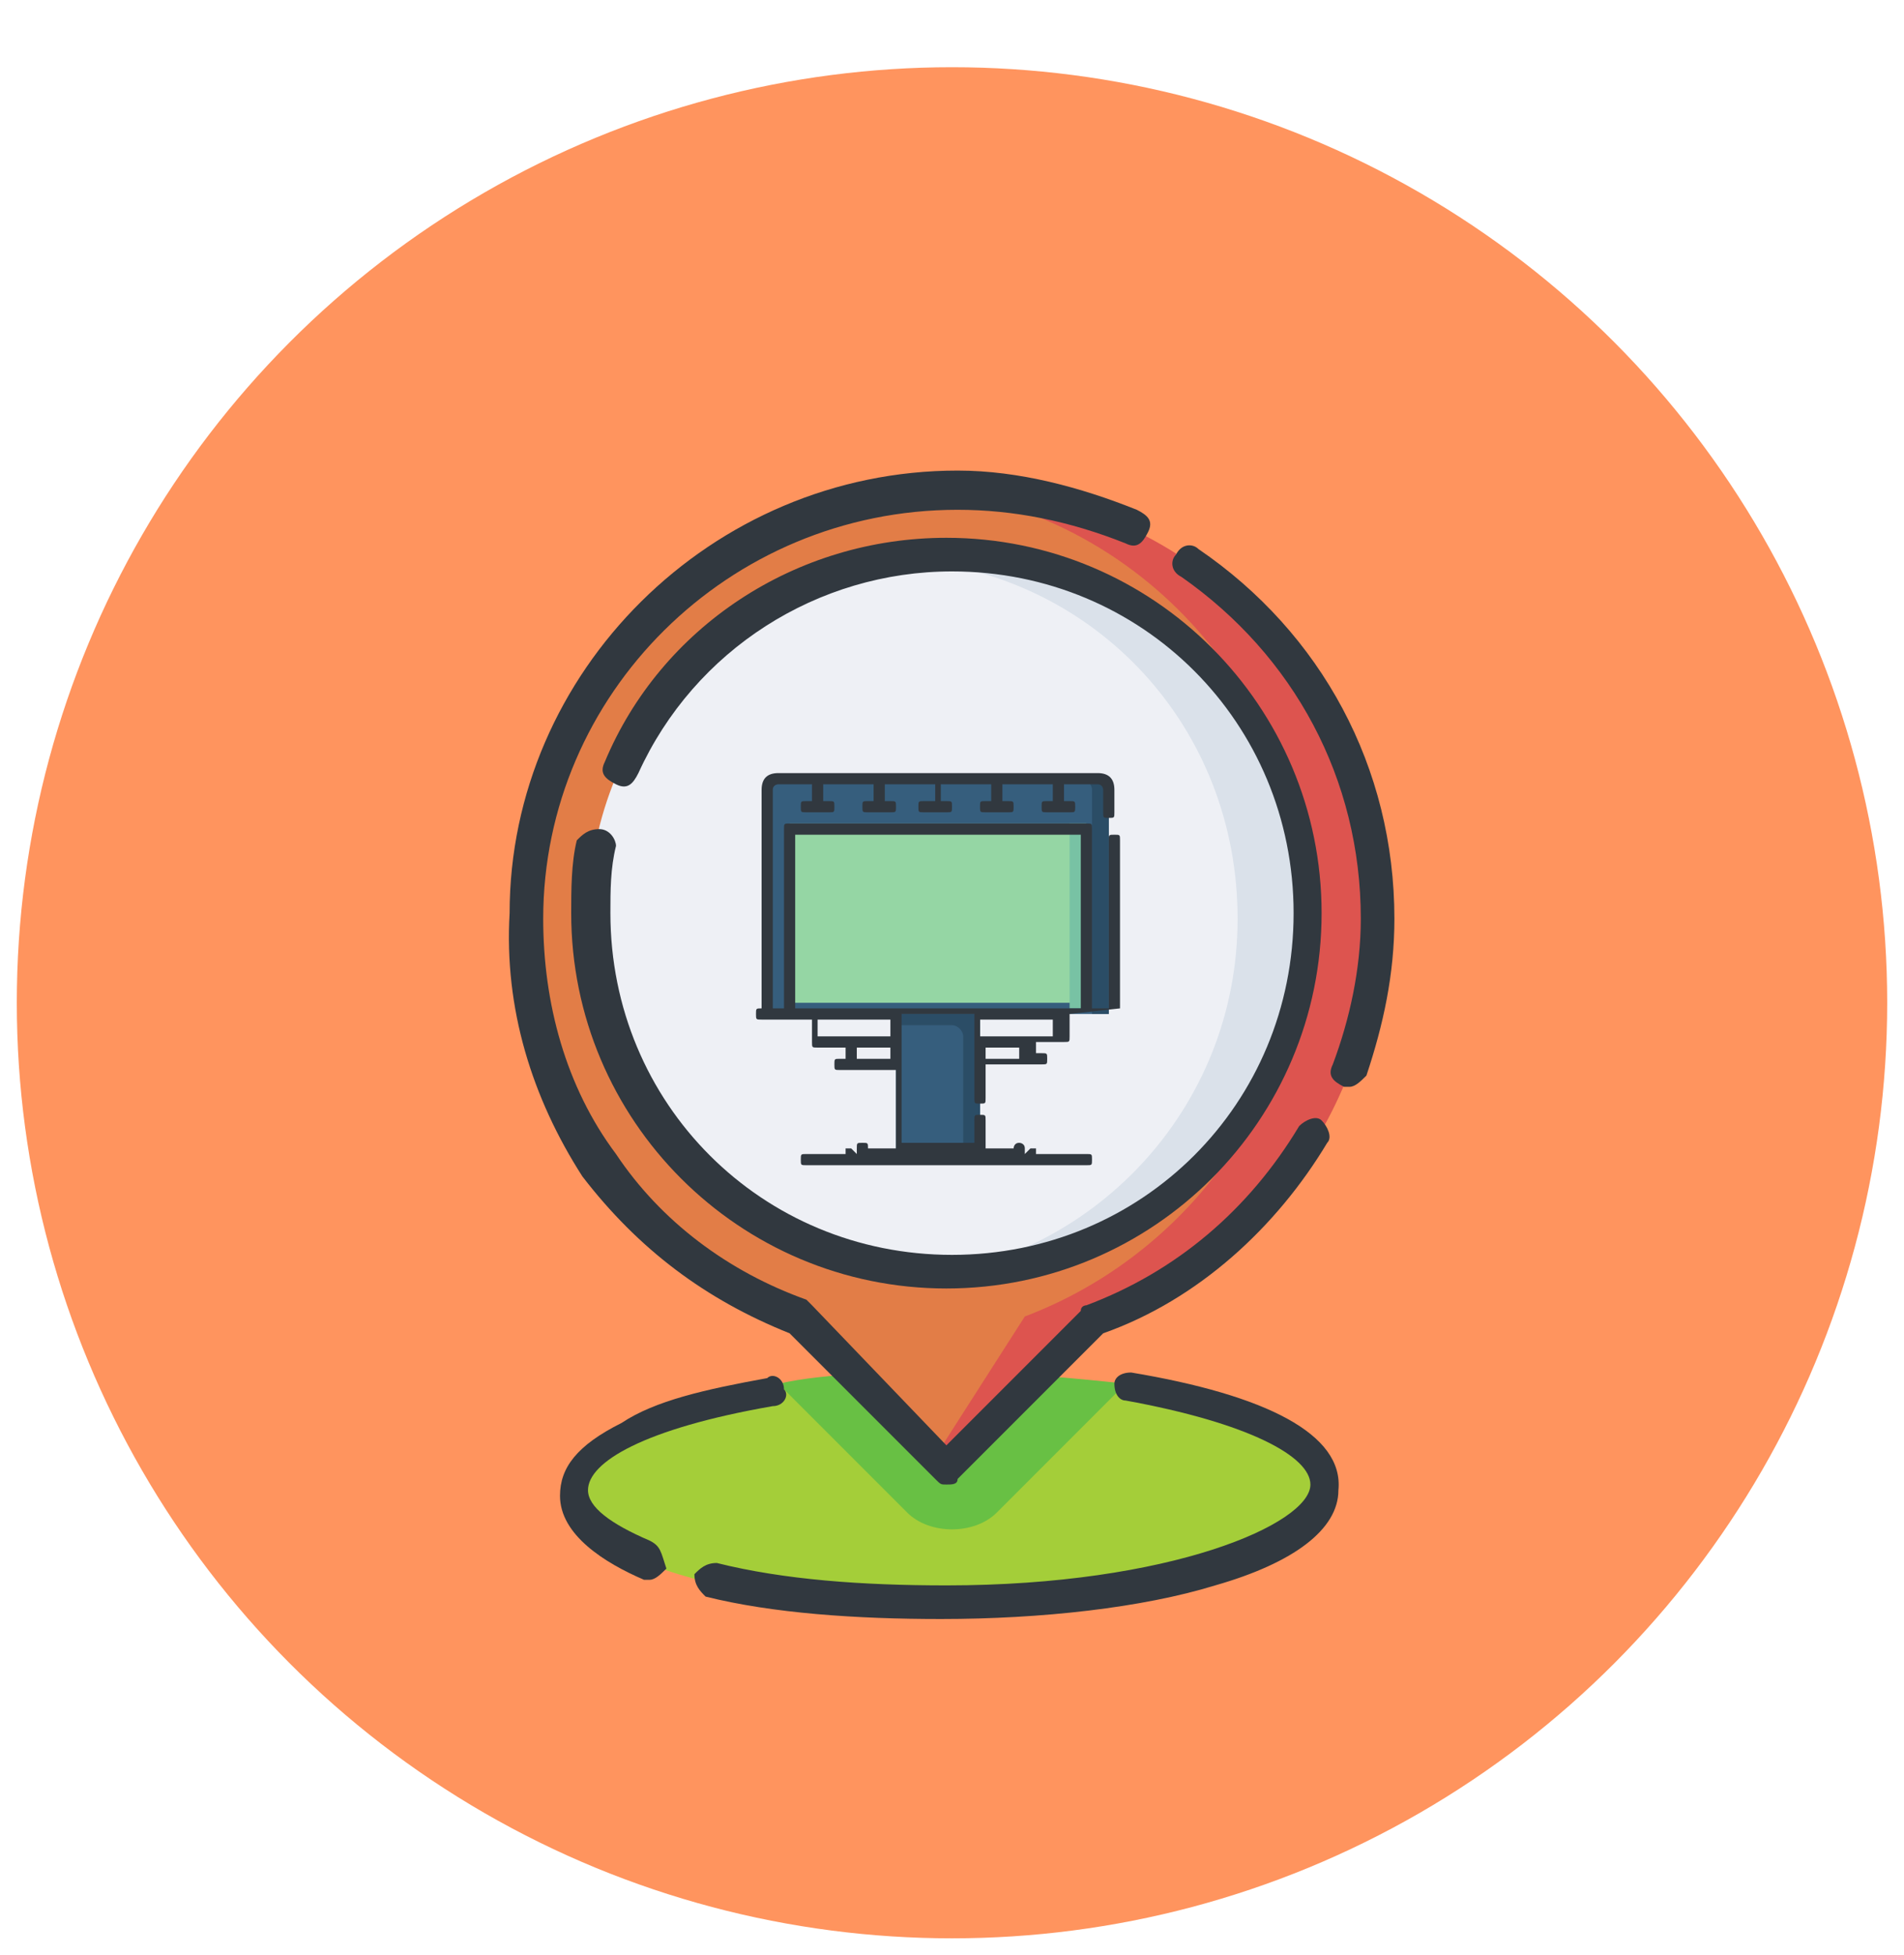 <?xml version="1.0" encoding="utf-8"?>
<!-- Generator: Adobe Illustrator 24.3.0, SVG Export Plug-In . SVG Version: 6.00 Build 0)  -->
<svg version="1.1"
	 id="Capa_1" xmlns:cc="http://creativecommons.org/ns#" xmlns:dc="http://purl.org/dc/elements/1.1/" xmlns:inkscape="http://www.inkscape.org/namespaces/inkscape" xmlns:rdf="http://www.w3.org/1999/02/22-rdf-syntax-ns#" xmlns:sodipodi="http://sodipodi.sourceforge.net/DTD/sodipodi-0.dtd" xmlns:svg="http://www.w3.org/2000/svg"
	 xmlns="http://www.w3.org/2000/svg" xmlns:xlink="http://www.w3.org/1999/xlink" x="0px" y="0px" viewBox="0 0 34 34.9"
	 style="enable-background:new 0 0 34 34.9;" xml:space="preserve">
<style type="text/css">
	.st0{opacity:0.8;fill:#FF7A36;enable-background:new    ;}
	.st1{fill:#A4CE39;}
	.st2{fill:#68C044;}
	.st3{fill:#E27D47;}
	.st4{fill:#DD544F;}
	.st5{fill:#EEF0F5;}
	.st6{fill:#DAE1EA;}
	.st7{fill:#31383F;}
	.st8{fill:#365E7D;}
	.st9{fill:#2B4D66;}
	.st10{fill:#95D6A4;}
	.st11{fill:#78C2A4;}
</style>
<circle class="st0" cx="17" cy="17.9" r="16.7"/>
<g>
	<path class="st1" d="M23.7,26.6c0,1.1-3,2.1-6.8,2.1c-3.7,0-6.8-0.9-6.8-2.1c0-0.8,1.4-1.5,3.6-1.8c0.9-0.2,2-0.2,3.2-0.2
		c1.1,0,2.2,0.1,3.2,0.2C22.2,25.1,23.7,25.8,23.7,26.6L23.7,26.6z"/>
	<path class="st2" d="M20.1,24.7L17.8,27c-0.2,0.2-0.5,0.3-0.8,0.3s-0.6-0.1-0.8-0.3l-2.3-2.3c0.9-0.2,2-0.2,3.2-0.2
		C18.1,24.5,19.2,24.6,20.1,24.7z"/>
	<path class="st3" d="M24.6,16.4c0,3.3-2.1,6.1-5,7.2l-2.7,2.7L16.7,26l-2.5-2.5c-2.9-1.1-5-3.9-5-7.2c0-4,3.1-7.3,7-7.6
		c0.2,0,0.4,0,0.6,0C21.2,8.7,24.6,12.2,24.6,16.4L24.6,16.4z"/>
	<path class="st4" d="M24.6,16.4c0,3.3-2.1,6.1-5,7.2l-2.7,2.7L16.7,26l1.6-2.5c2.9-1.1,5-3.9,5-7.2c0-4-3.1-7.3-7-7.6
		c0.2,0,0.4,0,0.6,0C21.2,8.7,24.6,12.2,24.6,16.4L24.6,16.4z"/>
	<path class="st5" d="M23.3,16.4c0,3.5-2.9,6.4-6.4,6.4c-0.2,0-0.4,0-0.6,0c-3.2-0.3-5.8-3-5.8-6.4s2.5-6.1,5.8-6.4
		c0.2,0,0.4,0,0.6,0C20.5,10,23.3,12.9,23.3,16.4L23.3,16.4z"/>
	<path class="st6" d="M23.3,16.4c0,3.5-2.9,6.4-6.4,6.4c-0.2,0-0.4,0-0.6,0c3.2-0.3,5.8-3,5.8-6.4s-2.5-6.1-5.8-6.4
		c0.2,0,0.4,0,0.6,0C20.5,10,23.3,12.9,23.3,16.4L23.3,16.4z"/>
	<g>
		<path class="st7" d="M20.2,24.5c-0.2,0-0.3,0.1-0.3,0.2c0,0.2,0.1,0.3,0.2,0.3c2.2,0.4,3.3,1,3.3,1.5c0,0.7-2.5,1.8-6.5,1.8
			c-1.5,0-2.9-0.1-4.1-0.4c-0.2,0-0.3,0.1-0.4,0.2c0,0.2,0.1,0.3,0.2,0.4c1.2,0.3,2.7,0.4,4.2,0.4c1.8,0,3.6-0.2,4.9-0.6
			c1.4-0.4,2.2-1,2.2-1.7C24,25.6,22.6,24.9,20.2,24.5L20.2,24.5z"/>
		<path class="st7" d="M11.6,27.5c-0.7-0.3-1.1-0.6-1.1-0.9c0-0.5,1-1.1,3.3-1.5c0.2,0,0.3-0.2,0.2-0.3c0-0.2-0.2-0.3-0.3-0.2
			c-1.1,0.2-2,0.4-2.6,0.8c-0.8,0.4-1.1,0.8-1.1,1.3c0,0.7,0.8,1.2,1.5,1.5h0.1c0.1,0,0.2-0.1,0.3-0.2
			C11.8,27.7,11.8,27.6,11.6,27.5L11.6,27.5z"/>
		<path class="st7" d="M10.7,14.8c-0.2,0-0.3,0.1-0.4,0.2c-0.1,0.4-0.1,0.9-0.1,1.3c0,3.7,3,6.7,6.7,6.7s6.7-3,6.7-6.7
			s-3-6.7-6.7-6.7c-2.7,0-5.1,1.6-6.1,4c-0.1,0.2,0,0.3,0.2,0.4c0.2,0.1,0.3,0,0.4-0.2c1-2.2,3.2-3.6,5.6-3.6c3.4,0,6.1,2.7,6.1,6.1
			s-2.7,6.1-6.1,6.1s-6.1-2.7-6.1-6.1c0-0.4,0-0.8,0.1-1.2C11,15,10.9,14.8,10.7,14.8L10.7,14.8z"/>
		<path class="st7" d="M14.1,23.8l2.6,2.6c0.1,0.1,0.1,0.1,0.2,0.1s0.2,0,0.2-0.1l2.6-2.6c1.7-0.6,3.1-1.9,4-3.4
			c0.1-0.1,0-0.3-0.1-0.4s-0.3,0-0.4,0.1c-0.9,1.5-2.2,2.6-3.8,3.2c0,0-0.1,0-0.1,0.1l-2.4,2.4l-2.4-2.5l-0.1-0.1
			c-1.4-0.5-2.6-1.4-3.4-2.6c-0.9-1.2-1.3-2.7-1.3-4.2c0-4,3.3-7.3,7.4-7.3c1,0,2,0.2,3,0.6c0.2,0.1,0.3,0,0.4-0.2s0-0.3-0.2-0.4
			c-1-0.4-2.1-0.7-3.2-0.7c-4.4,0-8,3.6-8,7.9C9,18,9.5,19.6,10.4,21C11.4,22.3,12.6,23.2,14.1,23.8L14.1,23.8z"/>
		<path class="st7" d="M21.4,9.8c-0.1-0.1-0.3-0.1-0.4,0.1c-0.1,0.1-0.1,0.3,0.1,0.4c2,1.4,3.2,3.6,3.2,6.1c0,0.9-0.2,1.8-0.5,2.6
			c-0.1,0.2,0,0.3,0.2,0.4h0.1c0.1,0,0.2-0.1,0.3-0.2c0.3-0.9,0.5-1.8,0.5-2.8C24.9,13.7,23.6,11.3,21.4,9.8z"/>
	</g>
	<g>
		<path class="st8" d="M19.8,18.1h-6.1v-4c0-0.1,0.1-0.2,0.2-0.2h5.7c0.1,0,0.2,0.1,0.2,0.2V18.1L19.8,18.1z"/>
		<path class="st9" d="M19.6,13.9h-0.3c0.1,0,0.2,0.1,0.2,0.2v4h0.3v-4C19.8,14,19.7,13.9,19.6,13.9z"/>
		<path class="st10" d="M14.1,14.7h5.3v3.2h-5.3C14.1,17.9,14.1,14.7,14.1,14.7z"/>
		<path class="st11" d="M19.1,14.7h0.3V18h-0.3V14.7z"/>
		<path class="st8" d="M16,18.1h1.5v2.5H16V18.1z"/>
		<path class="st9" d="M16,18.1v0.2h1c0.1,0,0.2,0.1,0.2,0.2v2.1h0.3v-2.5C17.5,18.1,16,18.1,16,18.1z"/>
		<g>
			<path class="st7" d="M20,18L20,18v-3c0-0.1,0-0.1-0.1-0.1s-0.1,0-0.1,0.1v3h-0.3v-3.2c0-0.1,0-0.1-0.1-0.1h-5.3
				c-0.1,0-0.1,0-0.1,0.1V18h-0.2v-3.9c0-0.1,0.1-0.1,0.1-0.1h0.6v0.3h-0.1c-0.1,0-0.1,0-0.1,0.1s0,0.1,0.1,0.1h0.4
				c0.1,0,0.1,0,0.1-0.1s0-0.1-0.1-0.1h-0.1V14h0.9v0.3h-0.1c-0.1,0-0.1,0-0.1,0.1s0,0.1,0.1,0.1h0.4c0.1,0,0.1,0,0.1-0.1
				s0-0.1-0.1-0.1h-0.1V14h0.9v0.3h-0.2c-0.1,0-0.1,0-0.1,0.1s0,0.1,0.1,0.1h0.4c0.1,0,0.1,0,0.1-0.1s0-0.1-0.1-0.1h-0.1V14h0.9v0.3
				h-0.1c-0.1,0-0.1,0-0.1,0.1s0,0.1,0.1,0.1H18c0.1,0,0.1,0,0.1-0.1s0-0.1-0.1-0.1h-0.1V14h0.9v0.3h-0.1c-0.1,0-0.1,0-0.1,0.1
				s0,0.1,0.1,0.1h0.4c0.1,0,0.1,0,0.1-0.1s0-0.1-0.1-0.1H19V14h0.6c0.1,0,0.1,0.1,0.1,0.1v0.4c0,0.1,0,0.1,0.1,0.1s0.1,0,0.1-0.1
				v-0.4c0-0.2-0.1-0.3-0.3-0.3h-5.7c-0.2,0-0.3,0.1-0.3,0.3V18l0,0c-0.1,0-0.1,0-0.1,0.1s0,0.1,0.1,0.1h0.9v0.4
				c0,0.1,0,0.1,0.1,0.1h0.5v0.2H15c-0.1,0-0.1,0-0.1,0.1s0,0.1,0.1,0.1h1v1.4h-0.5l0,0c0-0.1,0-0.1-0.1-0.1s-0.1,0-0.1,0.1v0.1
				l-0.1-0.1h-0.1v0.1l0,0h-0.7c-0.1,0-0.1,0-0.1,0.1s0,0.1,0.1,0.1h5c0.1,0,0.1,0,0.1-0.1s0-0.1-0.1-0.1h-0.9l0,0v-0.1h-0.1
				l-0.1,0.1v-0.1c0-0.1-0.1-0.1-0.1-0.1c-0.1,0-0.1,0.1-0.1,0.1l0,0h-0.5V20c0-0.1,0-0.1-0.1-0.1s-0.1,0-0.1,0.1v0.4h-1.3v-2.3h1.3
				v1.5c0,0.1,0,0.1,0.1,0.1s0.1,0,0.1-0.1V19h1c0.1,0,0.1,0,0.1-0.1s0-0.1-0.1-0.1h-0.1v-0.2H19c0.1,0,0.1,0,0.1-0.1v-0.4L20,18
				C20.1,18.1,20.1,18.1,20,18C20.1,17.9,20,18,20,18L20,18z M15.3,18.9v-0.2h0.6v0.2H15.3z M15.9,18.5h-1.3v-0.3h1.3V18.5z
				 M18.2,18.9h-0.6v-0.2h0.6V18.9z M18.8,18.5h-1.3v-0.3h1.3V18.5z M14.2,18v-3.1h5.1V18H14.2z"/>
		</g>
	</g>
</g>
</svg>
